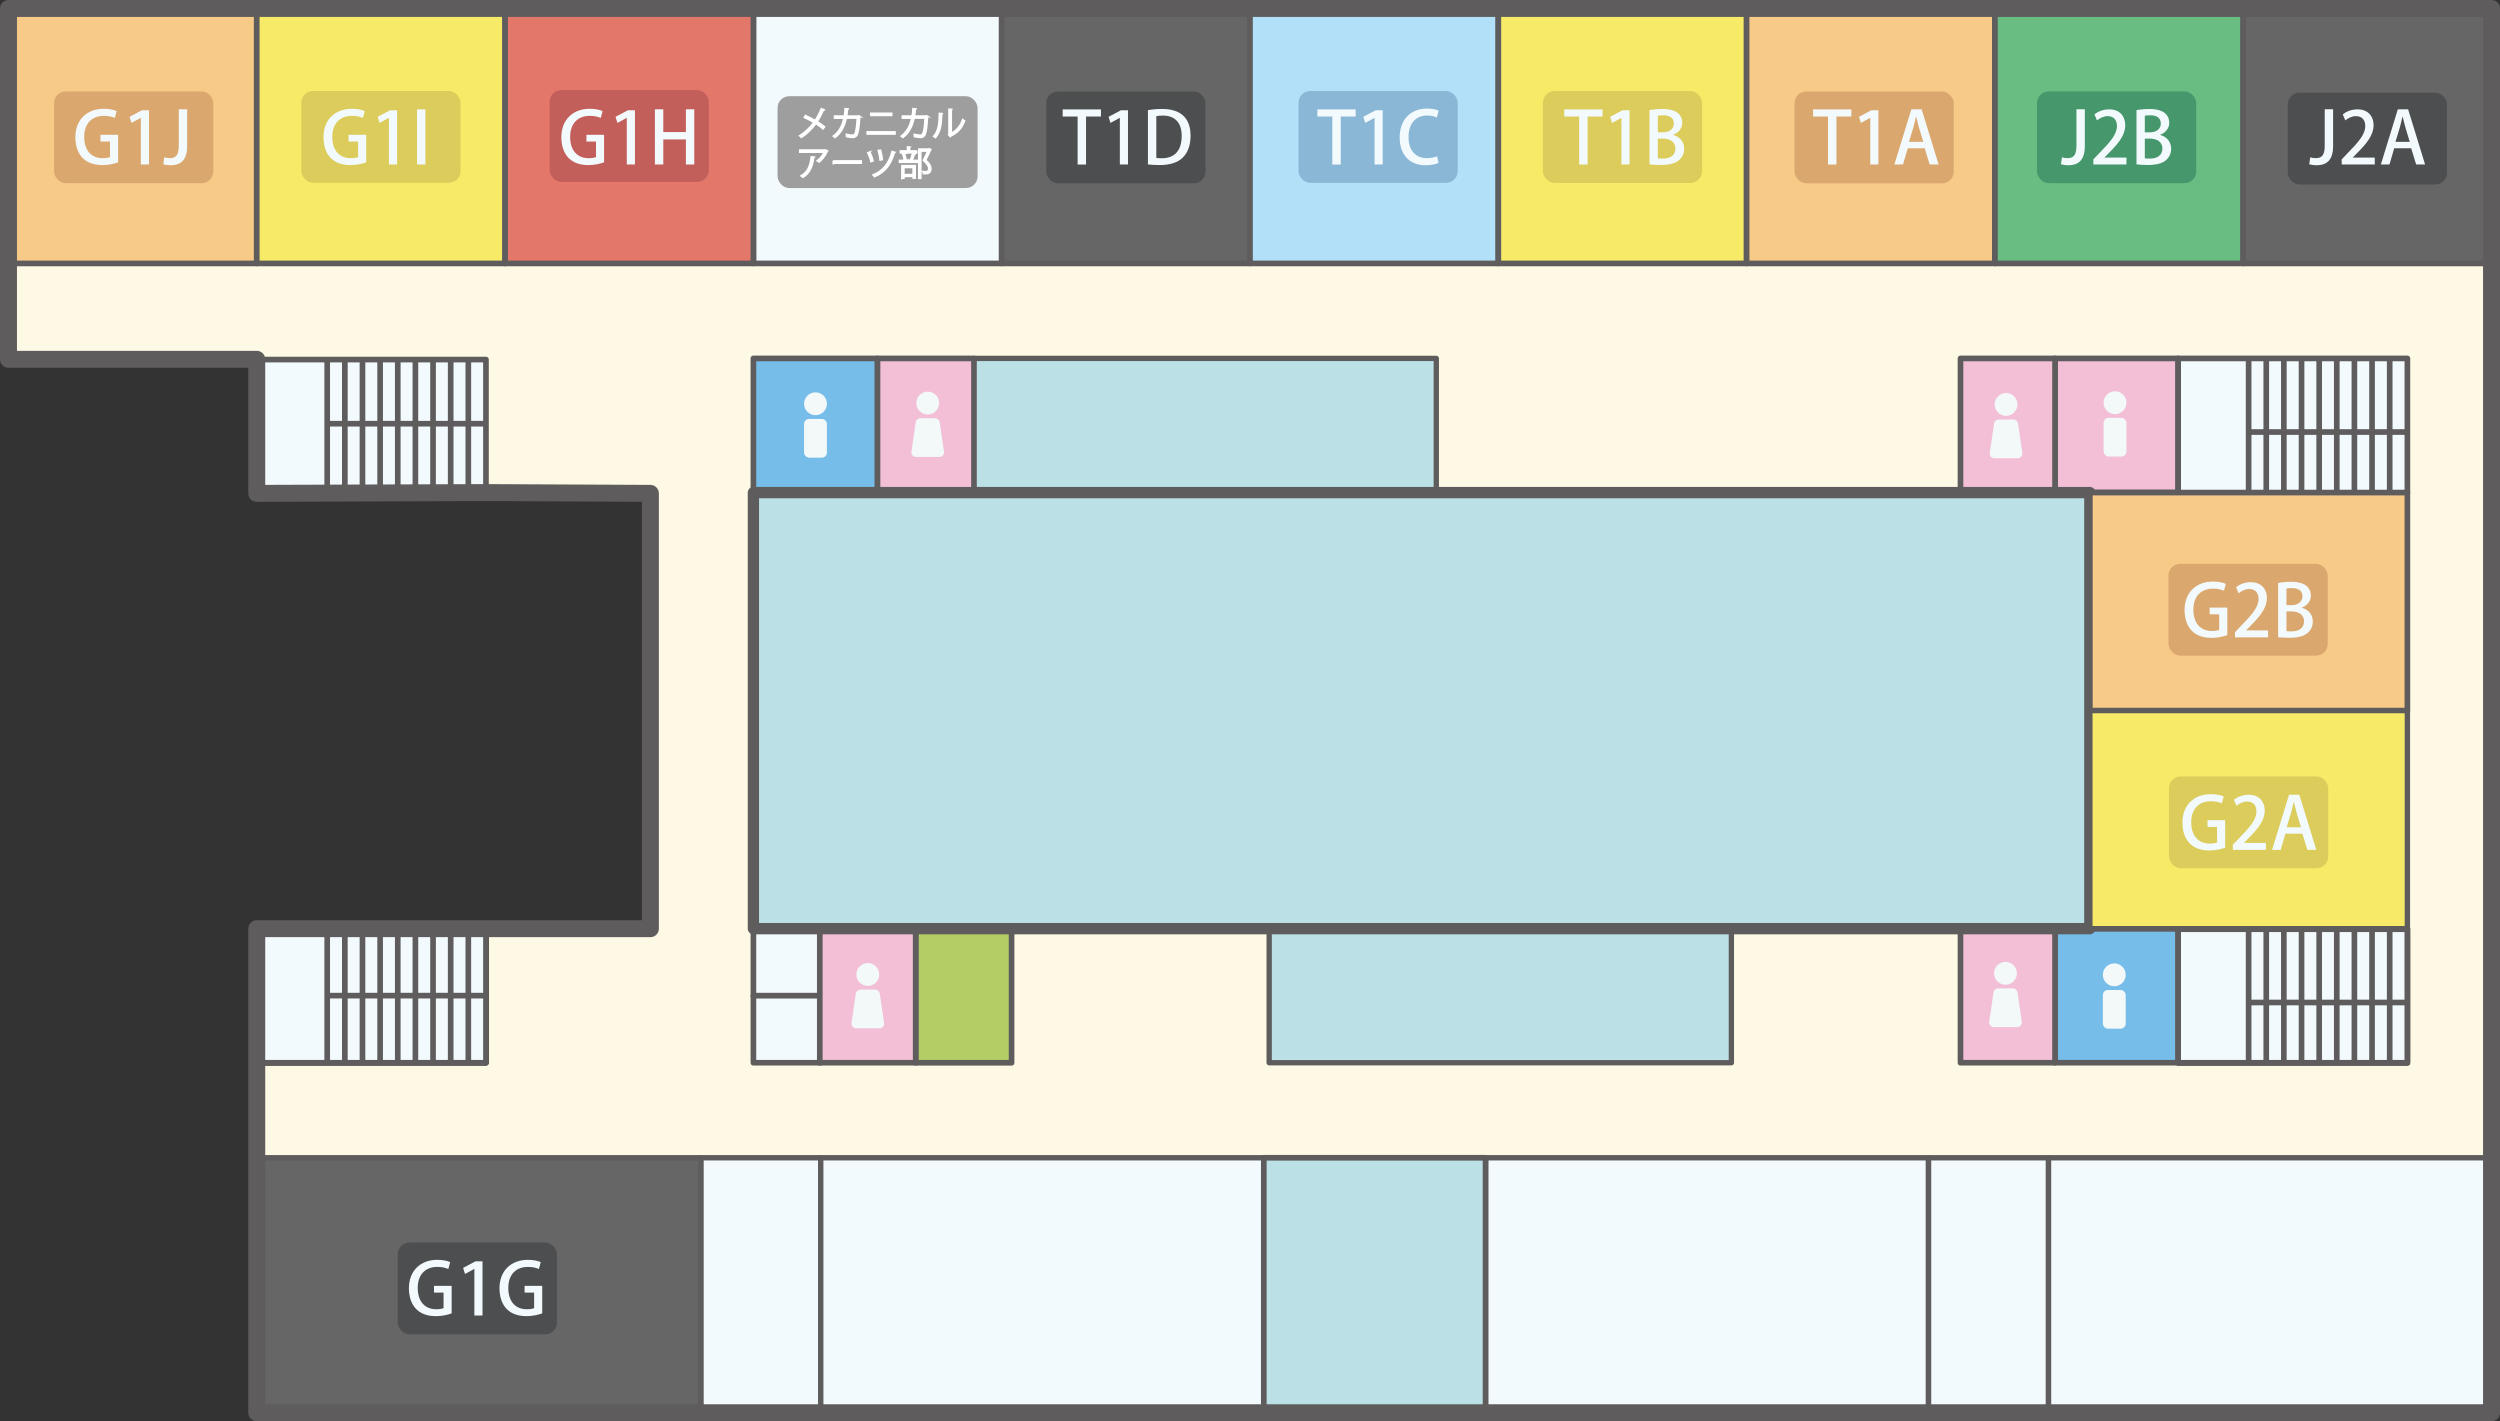 <?xml version="1.0" encoding="UTF-8"?>
<svg id="_レイヤー_2" xmlns="http://www.w3.org/2000/svg" viewBox="0 0 442.16 251.36">
<rect x="0" y="0" width="442.16" height="251.36" fill="#333333" stroke="none"/>
<defs>
<style>
.cls-1{fill:#f2bfd7;}
.cls-1,.cls-2,.cls-3,.cls-4,.cls-5,.cls-6,.cls-7,.cls-8,.cls-9,.cls-10,.cls-11,.cls-12,.cls-13,.cls-14,.cls-15,.cls-16,.cls-17,.cls-18,.cls-19,.cls-20,
.cls-21{stroke:#5e5c5c;}
.cls-1,.cls-2,.cls-3,.cls-4,.cls-5,.cls-6,.cls-7,.cls-8,.cls-9,.cls-10,.cls-11,.cls-12,.cls-13,.cls-14,.cls-15,.cls-16,.cls-17,.cls-19,.cls-20,.cls-22,
.cls-21{stroke-linejoin:round;}
.cls-2,.cls-6,
.cls-12{fill:#bbe1e7;}
.cls-3,
.cls-4{fill:#f7ea67;}
.cls-23{stroke:#fff;stroke-width:.25px;}
.cls-23,
.cls-7{fill:#fff;}
.cls-23,
.cls-18{stroke-miterlimit:10;}
.cls-4,.cls-8,
.cls-20{stroke-width:.95px;}
.cls-5{fill:#b2e0f8;}
.cls-24{fill:#dbcc5c;}
.cls-25{fill:#46976c;}
.cls-6{stroke-width:.94px;}
.cls-26{fill:#daa86e;}
.cls-7,.cls-10,
.cls-15{stroke-width:1px;}
.cls-8,
.cls-11{fill:#666;}
.cls-9{stroke-width:3px;}
.cls-9,.cls-10,
.cls-22{fill:none;}
.cls-27,.cls-15,.cls-20,
.cls-21{fill:#f3fafe;}
.cls-28{fill:#8ab7d6;}
.cls-12{stroke-width:2px;}
.cls-13{fill:#f7ca88;}
.cls-29{fill:#4d4e4f;}
.cls-14{fill:#b2ce65;}
.cls-16{fill:#e3776a;}
.cls-17{fill:#77bde9;}
.cls-18{fill:#fef9e4;}
.cls-19{fill:#69bd83;}
.cls-30{fill:#c35f5a;}
.cls-31{fill:#f3f9f8;}
.cls-32{fill:#9e9e9e;}
.cls-22{stroke:#231815;}
</style>
</defs>
<g id="map">
<g>
<polygon class="cls-18" points="1.5 1.5 1.5 63.55 45.41 63.55 45.41 87.26 85.95 87.12 115.03 87.26 115.03 164.25 85.95 164.25 45.41 164.25 45.41 187.97 45.41 249.86 440.66 249.86 440.66 1.5 1.5 1.5"/>
<g>
<rect class="cls-21" x="133.25" y="164.25" width="11.91" height="11.86"/>
<rect class="cls-21" x="133.25" y="176.1" width="11.91" height="11.86"/>

<rect class="cls-14" x="161.95" y="164.25" width="16.96" height="23.72"/>

<rect class="cls-1" x="144.99" y="164.24" width="16.96" height="23.72"/>
<rect class="cls-22" x="385.24" y="164.25" width="40.54" height="23.72"/>
<polyline class="cls-22" points="425.77 87.12 385.24 87.12 385.24 63.39"/>
<rect class="cls-1" x="363.46" y="63.39" width="21.78" height="23.72"/>
<rect class="cls-17" x="133.25" y="63.39" width="21.96" height="23.72"/>
<rect class="cls-1" x="155.2" y="63.39" width="17.09" height="23.72"/>
<rect class="cls-6" x="172.29" y="63.39" width="81.74" height="23.72"/>
<rect class="cls-6" x="224.47" y="164.24" width="81.75" height="23.72"/>
<rect class="cls-22" x="45.41" y="164.25" width="40.54" height="23.72"/>
<rect class="cls-1" x="346.74" y="63.39" width="16.72" height="23.72"/>
<rect class="cls-17" x="363.46" y="164.24" width="21.78" height="23.72"/>
<rect class="cls-1" x="346.74" y="164.24" width="16.72" height="23.72"/>

<rect class="cls-20" x="123.94" y="204.77" width="21.22" height="45.09"/>
<rect class="cls-20" x="145.16" y="204.77" width="78.35" height="45.09"/>
<rect class="cls-20" x="262.73" y="204.77" width="78.35" height="45.09"/>
<rect class="cls-20" x="341.09" y="204.77" width="21.22" height="45.09"/>
<rect class="cls-20" x="362.31" y="204.77" width="78.35" height="45.09"/>
<rect class="cls-2" x="223.52" y="204.77" width="39.22" height="45.09"/>




<g>
<polyline class="cls-15" points="85.95 164.35 45.41 164.35 45.41 187.97 85.95 187.97 85.95 164.35"/>
<line class="cls-7" x1="57.87" y1="164.35" x2="57.87" y2="187.97"/>
<line class="cls-7" x1="60.99" y1="164.35" x2="60.99" y2="187.97"/>
<line class="cls-7" x1="64.11" y1="164.35" x2="64.11" y2="187.97"/>
<line class="cls-7" x1="67.23" y1="164.35" x2="67.23" y2="187.97"/>
<line class="cls-7" x1="70.35" y1="164.35" x2="70.35" y2="187.97"/>
<line class="cls-7" x1="73.47" y1="164.35" x2="73.47" y2="187.97"/>
<line class="cls-7" x1="76.59" y1="164.35" x2="76.59" y2="187.97"/>
<line class="cls-7" x1="79.71" y1="164.35" x2="79.71" y2="187.97"/>
<line class="cls-7" x1="82.83" y1="164.35" x2="82.83" y2="187.97"/>
</g>
<g>
<rect class="cls-15" x="385.24" y="63.39" width="40.54" height="23.77"/>
<line class="cls-7" x1="397.7" y1="63.55" x2="397.7" y2="87.17"/>
<line class="cls-7" x1="400.82" y1="63.55" x2="400.82" y2="87.17"/>
<line class="cls-7" x1="403.93" y1="63.55" x2="403.93" y2="87.17"/>
<line class="cls-7" x1="407.06" y1="63.55" x2="407.06" y2="87.17"/>
<line class="cls-7" x1="410.18" y1="63.55" x2="410.18" y2="87.17"/>
<line class="cls-7" x1="413.29" y1="63.55" x2="413.29" y2="87.17"/>
<line class="cls-7" x1="416.41" y1="63.55" x2="416.41" y2="87.17"/>
<line class="cls-7" x1="419.53" y1="63.55" x2="419.53" y2="87.17"/>
<line class="cls-7" x1="422.65" y1="63.55" x2="422.65" y2="87.17"/>
</g>
<g>
<polyline class="cls-15" points="425.77 164.35 385.24 164.35 385.24 187.97 425.77 187.97 425.77 164.35"/>
<line class="cls-7" x1="397.7" y1="164.35" x2="397.7" y2="187.97"/>
<line class="cls-7" x1="400.82" y1="164.35" x2="400.82" y2="187.97"/>
<line class="cls-7" x1="403.93" y1="164.35" x2="403.93" y2="187.97"/>
<line class="cls-7" x1="407.06" y1="164.35" x2="407.06" y2="187.97"/>
<line class="cls-7" x1="410.18" y1="164.35" x2="410.18" y2="187.97"/>
<line class="cls-7" x1="413.29" y1="164.35" x2="413.29" y2="187.97"/>
<line class="cls-7" x1="416.41" y1="164.35" x2="416.41" y2="187.97"/>
<line class="cls-7" x1="419.53" y1="164.35" x2="419.53" y2="187.97"/>
<line class="cls-7" x1="422.65" y1="164.35" x2="422.65" y2="187.97"/>
</g>
<g>
<rect class="cls-15" x="45.41" y="63.59" width="40.54" height="23.62"/>
<line class="cls-7" x1="57.87" y1="63.59" x2="57.87" y2="87.21"/>
<line class="cls-7" x1="60.99" y1="63.59" x2="60.99" y2="87.21"/>
<line class="cls-7" x1="64.11" y1="63.59" x2="64.11" y2="87.21"/>
<line class="cls-7" x1="67.23" y1="63.59" x2="67.23" y2="87.21"/>
<line class="cls-7" x1="70.35" y1="63.59" x2="70.35" y2="87.21"/>
<line class="cls-7" x1="73.47" y1="63.59" x2="73.47" y2="87.21"/>
<line class="cls-7" x1="76.59" y1="63.59" x2="76.59" y2="87.21"/>
<line class="cls-7" x1="79.71" y1="63.59" x2="79.71" y2="87.21"/>
<line class="cls-7" x1="82.83" y1="63.59" x2="82.83" y2="87.21"/>
</g>
<rect class="cls-12" x="133.25" y="87.12" width="236.37" height="77.13"/>

<line class="cls-10" x1="57.7" y1="74.94" x2="85.95" y2="74.94"/>
<line class="cls-7" x1="57.7" y1="176.09" x2="85.95" y2="176.09"/>
<line class="cls-10" x1="397.56" y1="177.31" x2="425.63" y2="177.31"/>
<line class="cls-10" x1="397.6" y1="76.41" x2="425.68" y2="76.41"/>

<g>
<circle class="cls-31" cx="144.23" cy="71.41" r="2.02"/>
<rect class="cls-31" x="142.21" y="74.09" width="4.04" height="6.85" rx=".89" ry=".89"/>
</g>
<g>
<circle class="cls-31" cx="374.07" cy="71.23" r="2.02"/>
<rect class="cls-31" x="372.05" y="73.9" width="4.04" height="6.85" rx=".89" ry=".89"/>
</g>
<g>
<circle class="cls-31" cx="373.94" cy="172.41" r="2.02"/>
<rect class="cls-31" x="371.92" y="175.09" width="4.04" height="6.85" rx=".89" ry=".89"/>
</g>
<g>
<circle class="cls-31" cx="354.8" cy="71.53" r="2.02"/>
<path class="cls-31" d="M356.86,81.05h-4.12c-.51,0-.89-.45-.82-.95l.76-5.19c.06-.41,.41-.71,.82-.71h2.6c.41,0,.76,.3,.82,.71l.76,5.19c.07,.5-.31,.95-.82,.95Z"/>
</g>
<g>
<circle class="cls-31" cx="164.08" cy="71.29" r="2.02"/>
<path class="cls-31" d="M166.14,80.82h-4.12c-.51,0-.89-.45-.82-.95l.76-5.19c.06-.41,.41-.71,.82-.71h2.6c.41,0,.76,.3,.82,.71l.76,5.19c.07,.5-.31,.95-.82,.95Z"/>
</g>
<g>
<circle class="cls-31" cx="153.48" cy="172.35" r="2.02"/>
<path class="cls-31" d="M155.54,181.88h-4.12c-.51,0-.89-.45-.82-.95l.76-5.19c.06-.41,.41-.71,.82-.71h2.6c.41,0,.76,.3,.82,.71l.76,5.19c.07,.5-.31,.95-.82,.95Z"/>
</g>
<g>
<circle class="cls-31" cx="354.7" cy="172.14" r="2.02"/>
<path class="cls-31" d="M356.76,181.66h-4.12c-.51,0-.89-.45-.82-.95l.76-5.19c.06-.41,.41-.71,.82-.71h2.6c.41,0,.76,.3,.82,.71l.76,5.19c.07,.5-.31,.95-.82,.95Z"/>
</g>
<g>
<rect class="cls-21" x="133.25" y="1.5" width="43.92" height="45.09"/>
<rect class="cls-32" x="137.52" y="17.02" width="35.38" height="16.24" rx="2.07" ry="2.07"/>
<g>
<path class="cls-23" d="M142.47,20.43c.56,.25,1.16,.55,1.7,.86,.38-.58,.78-1.33,1.08-2.09l.59,.24c-.02,.05-.11,.08-.22,.07-.28,.64-.67,1.39-1.07,2,.46,.29,.94,.61,1.31,.92l-.29,.38c-.33-.29-.78-.62-1.28-.94-.62,.88-1.52,1.78-2.54,2.45-.07-.09-.24-.23-.34-.3,1-.65,1.92-1.54,2.51-2.37-.55-.32-1.13-.63-1.69-.88l.23-.35Z"/>
<path class="cls-23" d="M152.11,20.57s-.02,.05-.05,.08c-.08,1.73-.25,2.81-.48,3.24-.24,.41-.59,.43-.79,.43-.23,0-.66-.05-1.07-.14,.01-.12,0-.3-.02-.43,.45,.1,.91,.15,1.05,.15,.22,0,.34-.05,.46-.28,.18-.37,.33-1.37,.39-2.72h-1.92c-.3,1.43-.89,2.62-1.98,3.44-.07-.08-.23-.19-.34-.26,1.04-.78,1.58-1.81,1.87-3.17h-1.65v-.4h1.74c.07-.43,.11-.81,.14-1.31l.59,.05c0,.07-.06,.1-.15,.11-.04,.44-.07,.77-.13,1.15h1.94l.1-.04,.31,.11Z"/>
<path class="cls-23" d="M158.31,23.31v.41h-4.95v-.41h4.95Zm-.59-3.29v.41h-3.72v-.41h3.72Z"/>
<path class="cls-23" d="M164.11,20.57s-.02,.05-.05,.08c-.08,1.73-.25,2.81-.48,3.24-.24,.41-.59,.43-.79,.43-.23,0-.66-.05-1.07-.14,.01-.12,0-.3-.02-.43,.45,.1,.91,.15,1.05,.15,.22,0,.34-.05,.46-.28,.18-.37,.33-1.37,.39-2.72h-1.92c-.3,1.43-.89,2.62-1.98,3.44-.07-.08-.23-.19-.34-.26,1.04-.78,1.58-1.81,1.87-3.17h-1.65v-.4h1.74c.07-.43,.11-.81,.14-1.31l.59,.05c0,.07-.06,.1-.15,.11-.04,.44-.07,.77-.13,1.15h1.94l.1-.04,.31,.11Z"/>
<path class="cls-23" d="M166.7,20.09c0,.05-.06,.09-.14,.1-.04,1.61-.17,3.08-1.09,4.16-.1-.07-.24-.16-.36-.23,.89-.97,1-2.47,1.02-4.08l.57,.05Zm1.55,3.45c1-.49,1.65-1.36,2-2.41,.09,.08,.27,.18,.37,.23-.43,1.21-1.17,2.1-2.45,2.71-.02,.05-.06,.1-.1,.12l-.31-.4,.07-.09v-4.4l.56,.03c0,.05-.05,.1-.13,.11v4.09Z"/>
<path class="cls-23" d="M146.4,26.7s-.05,.04-.08,.05c-.32,.77-.84,1.43-1.42,1.92-.09-.08-.26-.19-.37-.25,.55-.4,1-.98,1.19-1.49h-4.29v-.41h4.52l.07-.03,.38,.2Zm-2.34,1.09s-.06,.09-.14,.1c-.17,1.42-.66,2.76-1.9,3.48-.08-.07-.24-.21-.35-.28,1.22-.67,1.66-1.92,1.8-3.37l.58,.07Z"/>
<path class="cls-23" d="M147.33,28.45h5.01v.43h-4.78c-.04,.06-.11,.1-.19,.11l-.04-.54Z"/>
<path class="cls-23" d="M153.85,26.88c.23,.44,.49,1.16,.58,1.59l-.4,.13c-.08-.42-.34-1.13-.56-1.6l.39-.13Zm4.49,.07c-.02,.05-.08,.08-.16,.08-.63,2.12-1.61,3.41-3.49,4.23-.06-.08-.2-.25-.29-.33,1.83-.77,2.78-1.98,3.37-4.16l.56,.18Zm-2.59-.41c.14,.5,.29,1.24,.32,1.7l-.43,.07c-.04-.47-.17-1.19-.31-1.7l.42-.07Z"/>
<path class="cls-23" d="M161.01,28.29c.14-.31,.3-.82,.38-1.16l.46,.13s-.05,.05-.13,.06c-.09,.29-.24,.73-.38,1.03h.89v.37h-3.16v-.37h2.11l-.19-.06Zm1.13-1.61v.36h-2.9v-.36h1.25v-.7l.51,.03s-.04,.07-.12,.08v.59h1.27Zm-2.64,4.88v-2.28h2.38v2.24h-.39v-.31h-1.6v.34h-.38Zm.46-4.37c.14,.31,.25,.71,.29,.98l-.35,.08c-.03-.26-.14-.68-.26-.99l.33-.07Zm1.52,2.45h-1.6v1.22h1.6v-1.22Zm2.92-3.32l.26,.13s-.03,.05-.05,.06c-.23,.51-.55,1.16-.88,1.79,.65,.61,.92,1.06,.92,1.49,0,.94-.65,.94-1.04,.94-.09,0-.19,0-.28,0,0-.11-.06-.28-.14-.4,.13,.01,.26,.02,.37,.02,.4,0,.69-.02,.69-.57,0-.39-.29-.81-.95-1.41,.29-.59,.55-1.16,.76-1.64h-1.19v4.83h-.39v-5.21h1.84l.08-.02Z"/>
</g>
</g>
</g>
</g>
</g>

<g id="G1J">
<rect class="cls-13" x="1.5" y="1.5" width="43.91" height="45.09"/>
<rect class="cls-26" x="9.56" y="16.16" width="28.16" height="16.24" rx="2.07" ry="2.07"/>
<path class="cls-27" d="M20.9,28.7c-.55,.22-1.63,.5-2.79,.5-4.24,0-4.78-3.35-4.78-4.91,0-3.16,2.09-5.05,5.02-5.05,.96,0,1.79,.17,2.28,.41l-.33,1.21c-.46-.2-1.05-.37-1.95-.37-2.01,0-3.46,1.26-3.46,3.73s1.34,3.76,3.26,3.76c.64,0,1.09-.09,1.31-.2v-2.75h-1.69v-1.19h3.12v4.85Z"/>
<path class="cls-27" d="M24.91,29.09v-8.24h-.03l-1.63,.89-.33-1.08,2.18-1.16h1.25v9.59h-1.45Z"/>
<path class="cls-27" d="M33.1,25.85c0,2.57-1.23,3.38-2.94,3.38-.45,0-.97-.08-1.28-.19l.18-1.22c.24,.09,.58,.15,.97,.15,.99,0,1.59-.43,1.59-2.17v-6.47h1.48v6.52Z"/>
</g>

<g id="G1I">
<rect class="cls-3" x="45.41" y="1.5" width="43.92" height="45.09"/>
<rect class="cls-24" x="53.29" y="16.09" width="28.16" height="16.24" rx="2.07" ry="2.07"/>
<path class="cls-27" d="M64.78,28.7c-.55,.22-1.63,.5-2.79,.5-4.24,0-4.78-3.35-4.78-4.91,0-3.16,2.09-5.05,5.02-5.05,.96,0,1.79,.17,2.28,.41l-.33,1.21c-.46-.2-1.05-.37-1.95-.37-2.01,0-3.46,1.26-3.46,3.73s1.34,3.76,3.26,3.76c.64,0,1.09-.09,1.31-.2v-2.75h-1.69v-1.19h3.12v4.85Z"/>
<path class="cls-27" d="M68.79,29.09v-8.24h-.03l-1.63,.89-.33-1.08,2.18-1.16h1.25v9.59h-1.45Z"/>
<path class="cls-27" d="M73.76,19.34h1.48v9.75h-1.48v-9.75Z"/>
</g>

<g id="G1H">
<rect class="cls-16" x="89.33" y="1.5" width="43.92" height="45.09"/>
<rect class="cls-30" x="97.21" y="15.93" width="28.16" height="16.24" rx="2.07" ry="2.07"/>
<path class="cls-27" d="M106.85,28.7c-.55,.22-1.63,.5-2.79,.5-4.24,0-4.78-3.35-4.78-4.91,0-3.16,2.09-5.05,5.02-5.05,.96,0,1.79,.17,2.28,.41l-.33,1.21c-.46-.2-1.05-.37-1.95-.37-2.01,0-3.46,1.26-3.46,3.73s1.34,3.76,3.26,3.76c.64,0,1.09-.09,1.31-.2v-2.75h-1.69v-1.19h3.12v4.85Z"/>
<path class="cls-27" d="M110.86,29.09v-8.24h-.03l-1.63,.89-.33-1.08,2.18-1.16h1.25v9.59h-1.45Z"/>
<path class="cls-27" d="M122.79,29.09h-1.48v-4.43h-4v4.43h-1.48v-9.76h1.48v4.03h4v-4.03h1.48v9.76Z"/>
</g>

<g id="T1D">
<rect class="cls-11" x="177.16" y="1.5" width="43.92" height="45.09"/>
<rect class="cls-29" x="185.04" y="16.18" width="28.16" height="16.24" rx="2.07" ry="2.07"/>
<path class="cls-27" d="M194.73,20.61h-2.65v8.49h-1.49v-8.49h-2.64v-1.26h6.77v1.26Z"/>
<path class="cls-27" d="M198.06,29.09v-8.24h-.03l-1.63,.89-.33-1.08,2.18-1.16h1.25v9.59h-1.45Z"/>
<path class="cls-27" d="M203.03,19.47c.7-.11,1.57-.2,2.5-.2,4.17,0,5.04,2.56,5.04,4.73h0c0,1.78-.55,3.07-1.41,3.9-.88,.85-2.28,1.29-4.01,1.29-.87,0-1.58-.04-2.12-.11v-9.59Zm1.48,8.47c.26,.04,.62,.05,.96,.05,2.2,.01,3.53-1.27,3.53-3.96,0-2.37-1.23-3.59-3.34-3.59-.51,0-.9,.05-1.15,.1v7.4Z"/>
</g>

<g id="T1C">
<rect class="cls-5" x="221.08" y="1.5" width="43.92" height="45.09"/>
<rect class="cls-28" x="229.66" y="16.1" width="28.16" height="16.24" rx="2.07" ry="2.07"/>
<path class="cls-27" d="M239.78,20.61h-2.65v8.49h-1.49v-8.49h-2.64v-1.26h6.77v1.26Z"/>
<path class="cls-27" d="M243.11,29.09v-8.24h-.03l-1.63,.89-.33-1.08,2.18-1.16h1.25v9.59h-1.45Z"/>
<path class="cls-27" d="M254.41,28.82c-.41,.2-1.24,.41-2.3,.41-2.73,0-4.56-1.8-4.56-4.91,0-3.31,2.1-5.12,4.81-5.12,1.13,0,1.82,.24,2.09,.38l-.32,1.21c-.41-.19-.99-.36-1.71-.36-1.89,0-3.3,1.27-3.3,3.81,0,2.4,1.25,3.73,3.28,3.73,.67,0,1.34-.14,1.77-.34l.26,1.19Z"/>
</g>

<g id="T1B">
<rect class="cls-3" x="265" y="1.5" width="43.92" height="45.09"/>
<rect class="cls-24" x="272.88" y="16.11" width="28.16" height="16.24" rx="2.07" ry="2.07"/>
<path class="cls-27" d="M283.44,20.61h-2.65v8.49h-1.49v-8.49h-2.64v-1.26h6.77v1.26Z"/>
<path class="cls-27" d="M286.77,29.09v-8.24h-.03l-1.63,.89-.33-1.08,2.18-1.16h1.25v9.59h-1.45Z"/>
<path class="cls-27" d="M295.91,23.87c1.02,.25,1.96,1.07,1.96,2.43,0,1.03-.49,1.63-.84,1.96-.65,.62-1.73,.92-3.34,.92-.87,0-1.52-.06-1.95-.11v-9.59c.55-.11,1.42-.2,2.29-.2,2.98,0,3.5,1.45,3.5,2.43,0,.93-.59,1.75-1.61,2.13v.04Zm-1.79-.46c1.18,0,1.92-.65,1.92-1.55,0-1.17-.95-1.47-1.87-1.47-.49,0-.78,.04-.96,.08v2.94h.91Zm-.91,4.59c.22,.04,.51,.05,.9,.05,1.19,0,2.21-.5,2.21-1.78s-1.11-1.76-2.25-1.76h-.86v3.49Z"/>
</g>

<g id="T1A">
<rect class="cls-13" x="308.91" y="1.5" width="43.92" height="45.09"/>
<rect class="cls-26" x="317.39" y="16.18" width="28.16" height="16.24" rx="2.07" ry="2.07"/>
<path class="cls-27" d="M327.45,20.61h-2.65v8.49h-1.49v-8.49h-2.64v-1.26h6.77v1.26Z"/>
<path class="cls-27" d="M330.78,29.09v-8.24h-.03l-1.63,.89-.33-1.08,2.18-1.16h1.25v9.59h-1.45Z"/>
<path class="cls-27" d="M342.85,29.09h-1.56l-.88-2.87h-3l-.84,2.87h-1.52l3-9.75h1.82l3,9.75Zm-2.69-4l-.77-2.55c-.18-.64-.35-1.33-.49-1.92h-.03c-.14,.6-.29,1.31-.46,1.91l-.78,2.56h2.52Z"/>
</g>

<g id="J1B">
<rect class="cls-19" x="352.83" y="1.5" width="43.92" height="45.09"/>
<rect class="cls-25" x="360.27" y="16.16" width="28.16" height="16.24" rx="2.07" ry="2.07"/>
<path class="cls-27" d="M368.73,25.85c0,2.57-1.23,3.38-2.94,3.38-.45,0-.97-.08-1.28-.19l.18-1.22c.24,.09,.58,.15,.97,.15,.99,0,1.59-.43,1.59-2.17v-6.47h1.48v6.52Z"/>
<path class="cls-27" d="M376.1,29.09h-5.86v-.9l1.01-1.06c2.04-2.08,3.16-3.4,3.16-4.84,0-.93-.45-1.75-1.67-1.75-.74,0-1.41,.4-1.86,.75l-.45-1.06c.59-.48,1.52-.89,2.6-.89,1.98,0,2.85,1.34,2.85,2.79,0,1.76-1.2,3.22-2.88,4.91l-.79,.8v.03h3.88v1.22Z"/>
<path class="cls-27" d="M382.04,23.87c1.02,.25,1.96,1.07,1.96,2.43,0,1.03-.49,1.63-.84,1.96-.65,.62-1.73,.92-3.34,.92-.87,0-1.52-.06-1.95-.11v-9.59c.55-.11,1.42-.2,2.29-.2,2.98,0,3.5,1.45,3.5,2.43,0,.93-.59,1.75-1.61,2.13v.04Zm-1.79-.46c1.18,0,1.92-.65,1.92-1.55,0-1.17-.95-1.47-1.87-1.47-.49,0-.78,.04-.96,.08v2.94h.91Zm-.91,4.59c.22,.04,.51,.05,.9,.05,1.19,0,2.21-.5,2.21-1.78s-1.11-1.76-2.25-1.76h-.86v3.49Z"/>
</g>

<g id="J1A">
<rect class="cls-11" x="396.74" y="1.5" width="43.92" height="45.09"/>
<rect class="cls-29" x="404.62" y="16.39" width="28.16" height="16.24" rx="2.07" ry="2.07"/>
<path class="cls-27" d="M412.64,25.85c0,2.57-1.23,3.38-2.94,3.38-.45,0-.97-.08-1.28-.19l.18-1.22c.24,.09,.58,.15,.97,.15,.99,0,1.59-.43,1.59-2.17v-6.47h1.48v6.52Z"/>
<path class="cls-27" d="M420.02,29.09h-5.86v-.9l1.01-1.06c2.04-2.08,3.16-3.4,3.16-4.84,0-.93-.45-1.75-1.67-1.75-.74,0-1.41,.4-1.86,.75l-.45-1.06c.59-.48,1.52-.89,2.6-.89,1.98,0,2.85,1.34,2.85,2.79,0,1.76-1.2,3.22-2.88,4.91l-.79,.8v.03h3.88v1.22Z"/>
<path class="cls-27" d="M428.89,29.09h-1.56l-.88-2.87h-3l-.84,2.87h-1.52l3-9.75h1.82l3,9.75Zm-2.69-4l-.77-2.55c-.18-.64-.35-1.33-.49-1.92h-.03c-.14,.6-.29,1.31-.46,1.91l-.78,2.56h2.52Z"/>
</g>

<g id="G2B">
<rect class="cls-13" x="369.62" y="87.12" width="56.16" height="38.56"/>
<rect class="cls-26" x="383.53" y="99.72" width="28.16" height="16.24" rx="2.07" ry="2.07"/>
<path class="cls-27" d="M393.94,112.32c-.55,.22-1.63,.5-2.79,.5-4.24,0-4.78-3.35-4.78-4.91,0-3.16,2.09-5.05,5.02-5.05,.96,0,1.79,.17,2.28,.41l-.33,1.21c-.46-.2-1.05-.37-1.95-.37-2.01,0-3.46,1.26-3.46,3.73s1.34,3.76,3.26,3.76c.64,0,1.09-.09,1.31-.2v-2.75h-1.69v-1.19h3.12v4.85Z"/>
<path class="cls-27" d="M401.15,112.72h-5.86v-.9l1.01-1.06c2.04-2.08,3.16-3.4,3.16-4.84,0-.93-.45-1.75-1.67-1.75-.74,0-1.41,.4-1.86,.75l-.45-1.06c.59-.48,1.52-.89,2.6-.89,1.98,0,2.85,1.34,2.85,2.79,0,1.76-1.2,3.22-2.88,4.91l-.79,.8v.03h3.88v1.22Z"/>
<path class="cls-27" d="M407.09,107.49c1.02,.25,1.96,1.07,1.96,2.43,0,1.03-.49,1.63-.84,1.96-.65,.62-1.73,.92-3.34,.92-.87,0-1.52-.06-1.95-.11v-9.59c.55-.11,1.42-.2,2.29-.2,2.98,0,3.5,1.45,3.5,2.43,0,.93-.59,1.75-1.61,2.13v.04Zm-1.79-.46c1.18,0,1.92-.65,1.92-1.55,0-1.17-.95-1.47-1.87-1.47-.49,0-.78,.04-.96,.08v2.94h.91Zm-.91,4.59c.22,.04,.51,.05,.9,.05,1.19,0,2.21-.5,2.21-1.78s-1.11-1.76-2.25-1.76h-.86v3.49Z"/>
</g>

<g id="G2A">
<rect class="cls-4" x="369.62" y="125.68" width="56.16" height="38.57"/>
<rect class="cls-24" x="383.62" y="137.32" width="28.16" height="16.24" rx="2.07" ry="2.07"/>
<path class="cls-27" d="M393.56,149.92c-.55,.22-1.63,.5-2.79,.5-4.24,0-4.78-3.35-4.78-4.91,0-3.16,2.09-5.05,5.02-5.05,.96,0,1.79,.17,2.28,.41l-.33,1.21c-.46-.2-1.05-.37-1.95-.37-2.01,0-3.46,1.26-3.46,3.73s1.34,3.76,3.26,3.76c.64,0,1.09-.09,1.31-.2v-2.75h-1.69v-1.19h3.12v4.85Z"/>
<path class="cls-27" d="M400.77,150.31h-5.86v-.9l1.01-1.06c2.04-2.08,3.16-3.4,3.16-4.84,0-.93-.45-1.75-1.67-1.75-.74,0-1.41,.4-1.86,.75l-.45-1.06c.59-.48,1.52-.89,2.6-.89,1.98,0,2.85,1.34,2.85,2.79,0,1.76-1.2,3.22-2.88,4.91l-.79,.8v.03h3.88v1.22Z"/>
<path class="cls-27" d="M409.65,150.31h-1.56l-.88-2.87h-3l-.84,2.87h-1.52l3-9.75h1.82l3,9.75Zm-2.69-4l-.77-2.55c-.18-.64-.35-1.33-.49-1.92h-.03c-.14,.6-.29,1.31-.46,1.91l-.78,2.56h2.52Z"/>
</g>

<g id="G1G">
<rect class="cls-8" x="45.59" y="204.77" width="78.35" height="45.09"/>
<rect class="cls-29" x="70.35" y="219.76" width="28.16" height="16.24" rx="2.07" ry="2.07"/>
<path class="cls-27" d="M79.89,232.28c-.55,.22-1.63,.5-2.79,.5-4.24,0-4.78-3.35-4.78-4.91,0-3.16,2.09-5.05,5.02-5.05,.96,0,1.79,.17,2.28,.41l-.33,1.21c-.46-.2-1.05-.37-1.95-.37-2.01,0-3.46,1.26-3.46,3.73s1.34,3.76,3.26,3.76c.64,0,1.09-.09,1.31-.2v-2.75h-1.69v-1.19h3.12v4.85Z"/>
<path class="cls-27" d="M83.9,232.67v-8.24h-.03l-1.63,.89-.33-1.08,2.18-1.16h1.25v9.59h-1.45Z"/>
<path class="cls-27" d="M95.91,232.28c-.55,.22-1.63,.5-2.79,.5-4.24,0-4.78-3.35-4.78-4.91,0-3.16,2.09-5.05,5.02-5.05,.96,0,1.79,.17,2.28,.41l-.33,1.21c-.46-.2-1.05-.37-1.95-.37-2.01,0-3.46,1.26-3.46,3.73s1.34,3.76,3.26,3.76c.64,0,1.09-.09,1.31-.2v-2.75h-1.69v-1.19h3.12v4.85Z"/>
</g>


<polygon class="cls-9" points="1.5 1.5 1.5 63.55 45.41 63.55 45.41 87.26 85.95 87.12 115.03 87.26 115.03 164.25 85.95 164.25 45.41 164.25 45.41 187.97 45.41 249.86 440.66 249.86 440.66 1.5 1.5 1.5"/>

</svg>